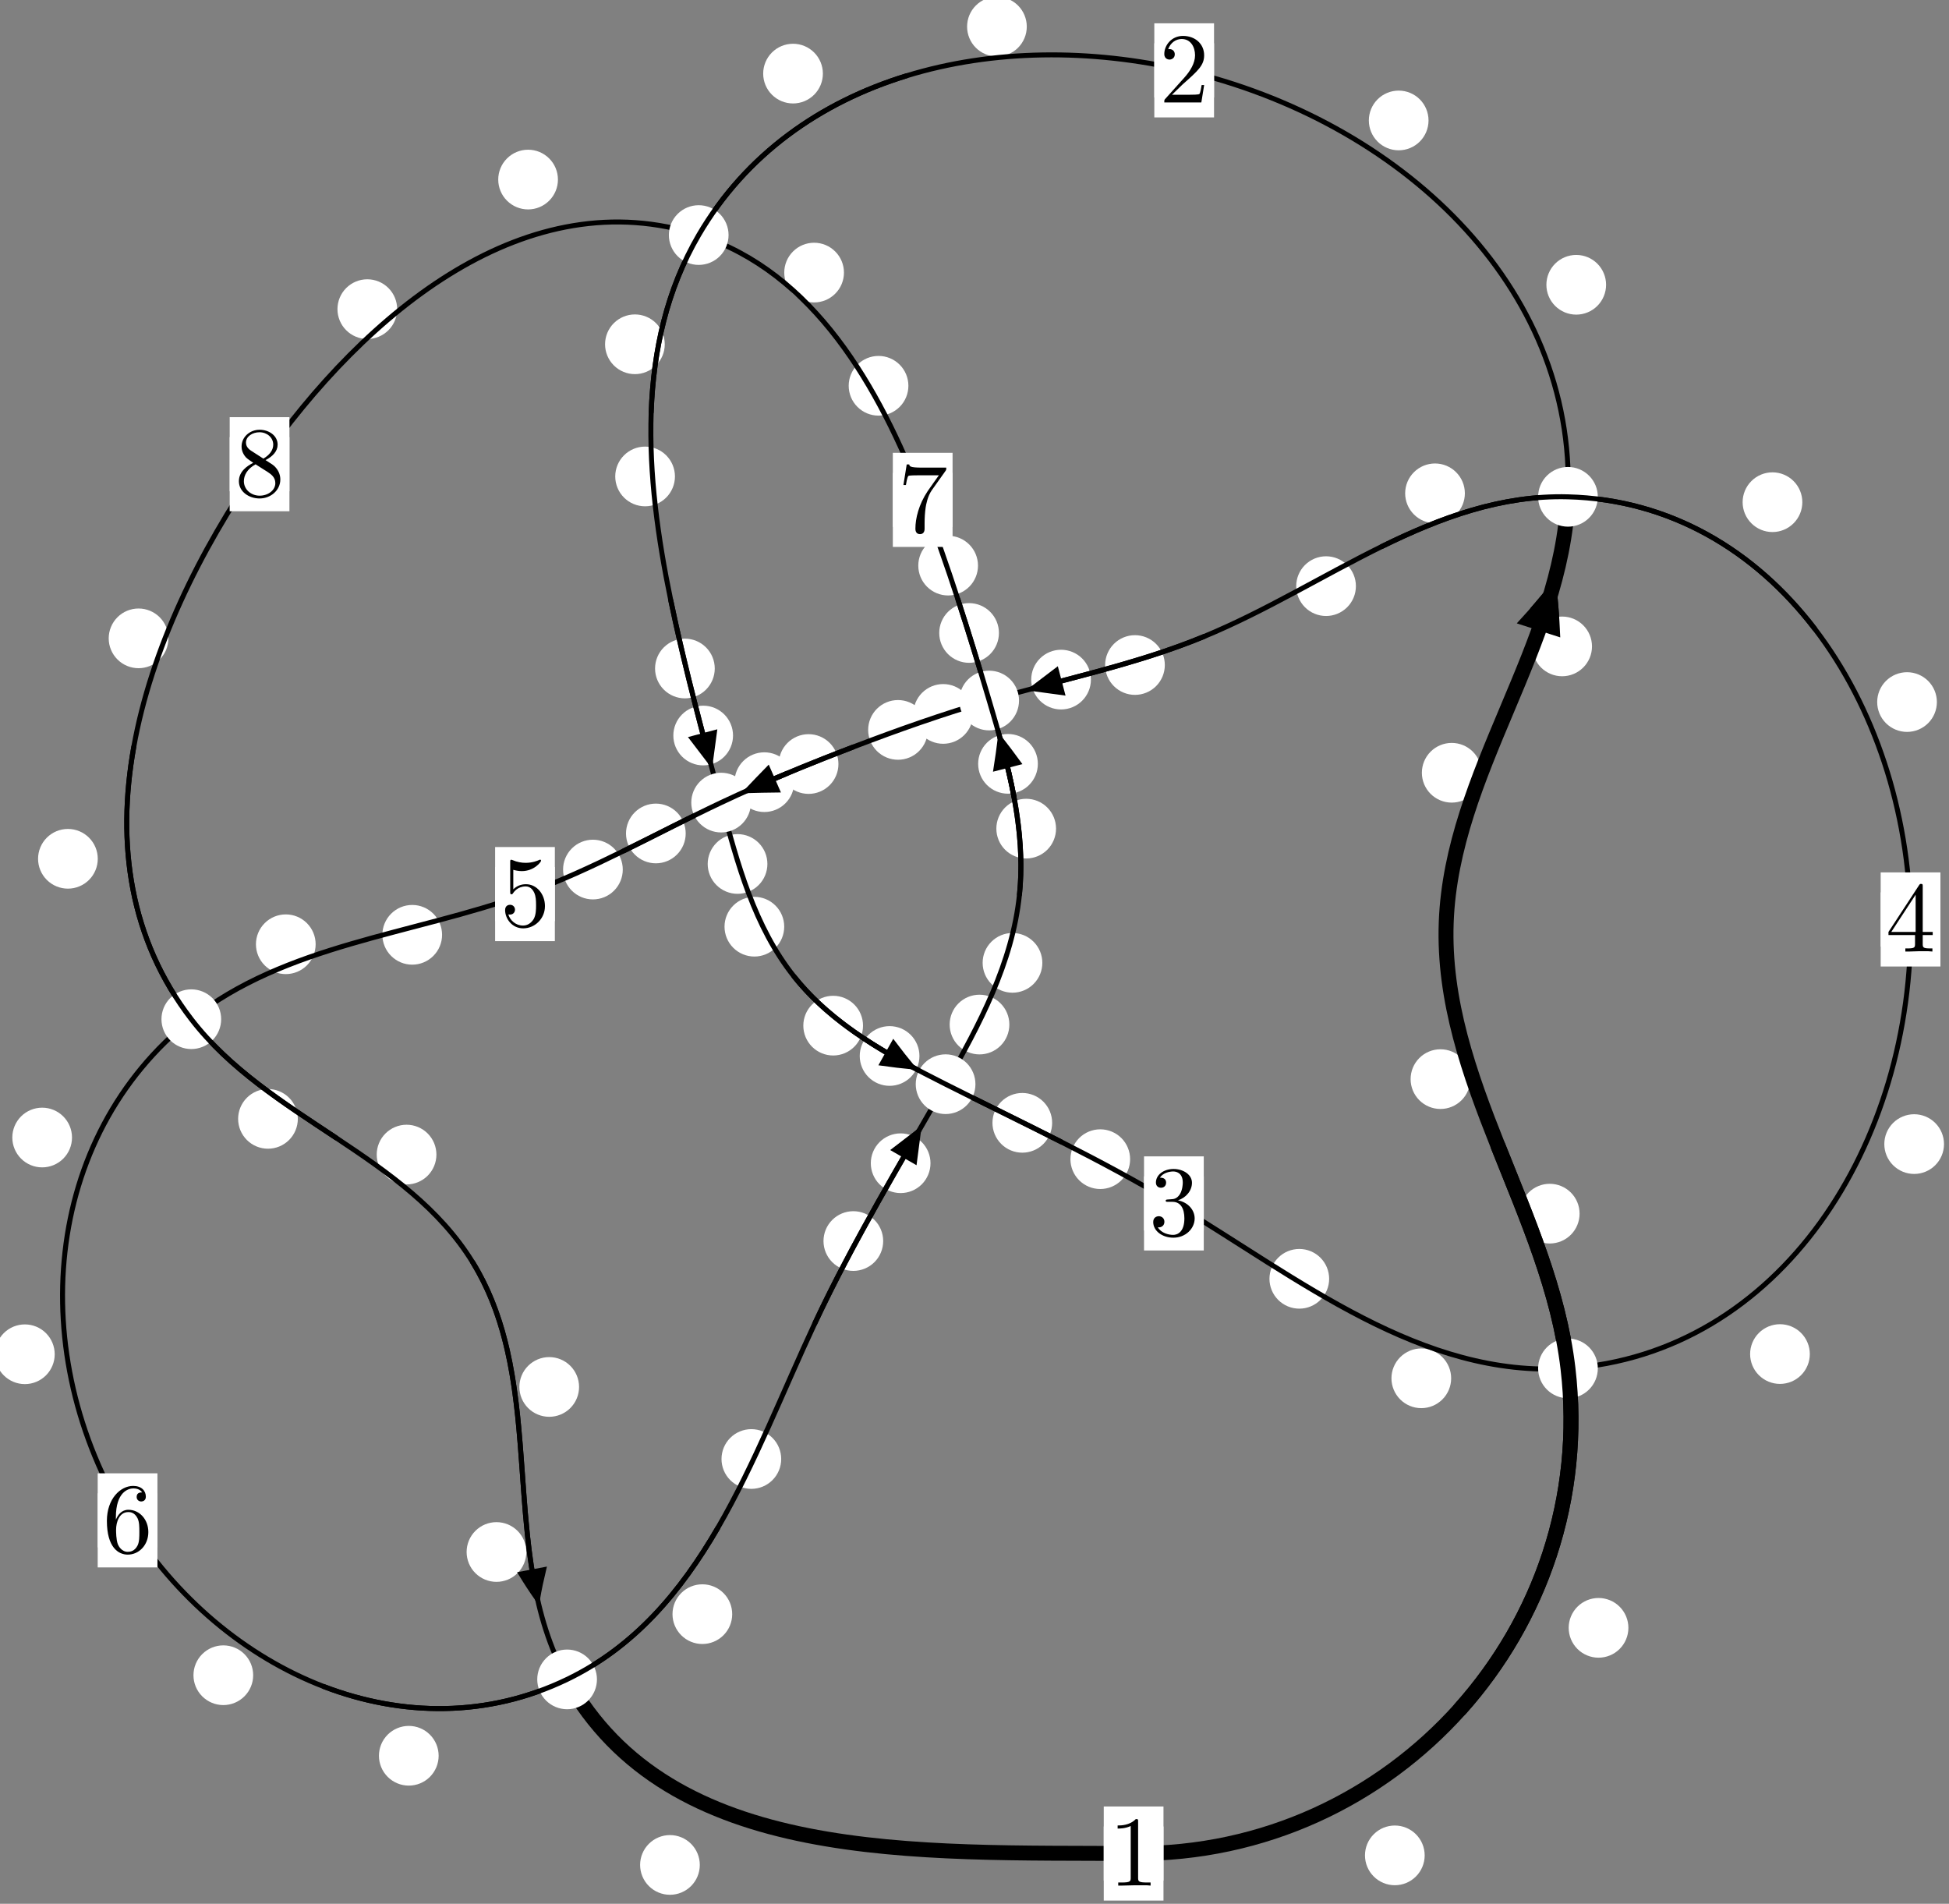 <?xml version="1.0"?>
<!-- Created by MetaPost 1.999 on 2021.07.06:0001 -->
<svg version="1.1" xmlns="http://www.w3.org/2000/svg" xmlns:xlink="http://www.w3.org/1999/xlink" width="195.152" height="190.604" viewBox="0 0 195.152 190.604">
<rect x="0" y="0" width="195.152" height="190.604" fill="#808080" stroke="none"/>
<!-- Original BoundingBox: -157.499496 -53.281998 37.652206 137.322128 -->
  <defs>
    <g transform="scale(0.01,0.01)" id="GLYPHcmr10_49">
      <path style="fill-rule: evenodd;" d="M294 -640C294 -664,294 -666,271 -666C209 -602,121 -602,89 -602L89 -571C109 -571,168 -571,220 -597L220 -79C220 -43,217 -31,127 -31L95 -31L95 -0L257 -0L130 -3L217 -3L257 -3L297 -3L384 -3L419 -0L419 -31L387 -31C297 -31,294 -42,294 -79"></path>
    </g>
    <g transform="scale(0.01,0.01)" id="GLYPHcmr10_50">
      <path style="fill-rule: evenodd;" d="M127 -77L233 -180C389 -318,449 -372,449 -472C449 -586,359 -666,237 -666C124 -666,50 -574,50 -485C50 -429,100 -429,103 -429C120 -429,155 -441,155 -482C155 -508,137 -534,102 -534C94 -534,92 -534,89 -533C112 -598,166 -635,224 -635C315 -635,358 -554,358 -472C358 -392,308 -313,253 -251L61 -37C50 -26,50 -24,50 -0L421 -0L449 -174L424 -174C419 -144,412 -100,402 -85C395 -77,329 -77,307 -77"></path>
    </g>
    <g transform="scale(0.01,0.01)" id="GLYPHcmr10_51">
      <path style="fill-rule: evenodd;" d="M290 -352C372 -379,430 -449,430 -528C430 -610,342 -666,246 -666C145 -666,69 -606,69 -530C69 -497,91 -478,120 -478C151 -478,171 -500,171 -529C171 -579,124 -579,109 -579C140 -628,206 -641,242 -641C283 -641,338 -619,338 -529C338 -517,336 -459,310 -415C280 -367,246 -364,221 -363C213 -362,189 -360,182 -360C174 -359,167 -358,167 -348C167 -337,174 -337,191 -337L235 -337C317 -337,354 -269,354 -171C354 -35,285 -6,241 -6C198 -6,123 -23,88 -82C123 -77,154 -99,154 -137C154 -173,127 -193,98 -193C74 -193,42 -179,42 -135C42 -44,135 22,244 22C366 22,457 -69,457 -171C457 -253,394 -331,290 -352"></path>
    </g>
    <g transform="scale(0.01,0.01)" id="GLYPHcmr10_52">
      <path style="fill-rule: evenodd;" d="M294 -165L294 -78C294 -42,292 -31,218 -31L197 -31L197 -0L332 -0L238 -3L290 -3L332 -3L374 -3L427 -3L468 -0L468 -31L447 -31C373 -31,371 -42,371 -78L371 -165L471 -165L471 -196L371 -196L371 -651C371 -671,371 -677,355 -677C346 -677,343 -677,335 -665L28 -196L28 -165M300 -196L56 -196L300 -569"></path>
    </g>
    <g transform="scale(0.01,0.01)" id="GLYPHcmr10_53">
      <path style="fill-rule: evenodd;" d="M449 -201C449 -320,367 -420,259 -420C211 -420,168 -404,132 -369L132 -564C152 -558,185 -551,217 -551C340 -551,410 -642,410 -655C410 -661,407 -666,400 -666C399 -666,397 -666,392 -663C372 -654,323 -634,256 -634C216 -634,170 -641,123 -662C115 -665,113 -665,111 -665C101 -665,101 -657,101 -641L101 -345C101 -327,101 -319,115 -319C122 -319,124 -322,128 -328C139 -344,176 -398,257 -398C309 -398,334 -352,342 -334C358 -297,360 -258,360 -208C360 -173,360 -113,336 -71C312 -32,275 -6,229 -6C156 -6,99 -59,82 -118C85 -117,88 -116,99 -116C132 -116,149 -141,149 -165C149 -189,132 -214,99 -214C85 -214,50 -207,50 -161C50 -75,119 22,231 22C347 22,449 -74,449 -201"></path>
    </g>
    <g transform="scale(0.01,0.01)" id="GLYPHcmr10_54">
      <path style="fill-rule: evenodd;" d="M132 -328L132 -352C132 -605,256 -641,307 -641C331 -641,373 -635,395 -601C380 -601,340 -601,340 -556C340 -525,364 -510,386 -510C402 -510,432 -519,432 -558C432 -618,388 -666,305 -666C177 -666,42 -537,42 -316C42 -49,158 22,251 22C362 22,457 -72,457 -204C457 -331,368 -427,257 -427C189 -427,152 -376,132 -328M251 -6C188 -6,158 -66,152 -81C134 -128,134 -208,134 -226C134 -304,166 -404,256 -404C272 -404,318 -404,349 -342C367 -305,367 -254,367 -205C367 -157,367 -107,350 -71C320 -11,274 -6,251 -6"></path>
    </g>
    <g transform="scale(0.01,0.01)" id="GLYPHcmr10_55">
      <path style="fill-rule: evenodd;" d="M476 -609C485 -621,485 -623,485 -644L242 -644C120 -644,118 -657,114 -676L89 -676L56 -470L81 -470C84 -486,93 -549,106 -561C113 -567,191 -567,204 -567L411 -567C400 -551,321 -442,299 -409C209 -274,176 -135,176 -33C176 -23,176 22,222 22C268 22,268 -23,268 -33L268 -84C268 -139,271 -194,279 -248C283 -271,297 -357,341 -419"></path>
    </g>
    <g transform="scale(0.01,0.01)" id="GLYPHcmr10_56">
      <path style="fill-rule: evenodd;" d="M163 -457C117 -487,113 -521,113 -538C113 -599,178 -641,249 -641C322 -641,386 -589,386 -517C386 -460,347 -412,287 -377M309 -362C381 -399,430 -451,430 -517C430 -609,341 -666,250 -666C150 -666,69 -592,69 -499C69 -481,71 -436,113 -389C124 -377,161 -352,186 -335C128 -306,42 -250,42 -151C42 -45,144 22,249 22C362 22,457 -61,457 -168C457 -204,446 -249,408 -291C389 -312,373 -322,309 -362M209 -320L332 -242C360 -223,407 -193,407 -132C407 -58,332 -6,250 -6C164 -6,92 -68,92 -151C92 -209,124 -273,209 -320"></path>
    </g>
  </defs>
  <path d="M142.652 185.756C142.652 184.963,142.337 184.203,141.776 183.643C141.216 183.082,140.456 182.767,139.663 182.767C138.87 182.767,138.11 183.082,137.55 183.643C136.989 184.203,136.674 184.963,136.674 185.756C136.674 186.549,136.989 187.309,137.55 187.869C138.11 188.43,138.87 188.745,139.663 188.745C140.456 188.745,141.216 188.43,141.776 187.869C142.337 187.309,142.652 186.549,142.652 185.756Z" style="fill: rgb(100%,100%,100%);stroke: none;"></path>
  <path d="M116.497 185.572C116.497 184.779,116.182 184.019,115.622 183.458C115.061 182.898,114.301 182.583,113.508 182.583C112.716 182.583,111.956 182.898,111.395 183.458C110.835 184.019,110.52 184.779,110.52 185.572C110.52 186.364,110.835 187.125,111.395 187.685C111.956 188.246,112.716 188.561,113.508 188.561C114.301 188.561,115.061 188.246,115.622 187.685C116.182 187.125,116.497 186.364,116.497 185.572Z" style="fill: rgb(100%,100%,100%);stroke: none;"></path>
  <path d="M158.163 121.508C158.163 120.715,157.848 119.955,157.288 119.395C156.727 118.834,155.967 118.519,155.174 118.519C154.382 118.519,153.622 118.834,153.061 119.395C152.501 119.955,152.186 120.715,152.186 121.508C152.186 122.301,152.501 123.061,153.061 123.621C153.622 124.182,154.382 124.497,155.174 124.497C155.967 124.497,156.727 124.182,157.288 123.621C157.848 123.061,158.163 122.301,158.163 121.508Z" style="fill: rgb(100%,100%,100%);stroke: none;"></path>
  <path d="M163.05 162.976C163.05 162.183,162.735 161.423,162.174 160.862C161.614 160.302,160.854 159.987,160.061 159.987C159.268 159.987,158.508 160.302,157.948 160.862C157.387 161.423,157.072 162.183,157.072 162.976C157.072 163.768,157.387 164.528,157.948 165.089C158.508 165.649,159.268 165.964,160.061 165.964C160.854 165.964,161.614 165.649,162.174 165.089C162.735 164.528,163.05 163.768,163.05 162.976Z" style="fill: rgb(100%,100%,100%);stroke: none;"></path>
  <path d="M148.348 77.368C148.348 76.575,148.033 75.815,147.473 75.254C146.912 74.694,146.152 74.379,145.36 74.379C144.567 74.379,143.807 74.694,143.246 75.254C142.686 75.815,142.371 76.575,142.371 77.368C142.371 78.16,142.686 78.921,143.246 79.481C143.807 80.041,144.567 80.356,145.36 80.356C146.152 80.356,146.912 80.041,147.473 79.481C148.033 78.921,148.348 78.16,148.348 77.368Z" style="fill: rgb(100%,100%,100%);stroke: none;"></path>
  <path d="M147.22 108.039C147.22 107.247,146.905 106.487,146.345 105.926C145.785 105.366,145.024 105.051,144.232 105.051C143.439 105.051,142.679 105.366,142.118 105.926C141.558 106.487,141.243 107.247,141.243 108.039C141.243 108.832,141.558 109.592,142.118 110.153C142.679 110.713,143.439 111.028,144.232 111.028C145.024 111.028,145.785 110.713,146.345 110.153C146.905 109.592,147.22 108.832,147.22 108.039Z" style="fill: rgb(100%,100%,100%);stroke: none;"></path>
  <path d="M160.816 28.511C160.816 27.719,160.501 26.959,159.941 26.398C159.38 25.838,158.62 25.523,157.828 25.523C157.035 25.523,156.275 25.838,155.714 26.398C155.154 26.959,154.839 27.719,154.839 28.511C154.839 29.304,155.154 30.064,155.714 30.625C156.275 31.185,157.035 31.5,157.828 31.5C158.62 31.5,159.38 31.185,159.941 30.625C160.501 30.064,160.816 29.304,160.816 28.511Z" style="fill: rgb(100%,100%,100%);stroke: none;"></path>
  <path d="M159.405 64.717C159.405 63.924,159.09 63.164,158.529 62.603C157.969 62.043,157.209 61.728,156.416 61.728C155.623 61.728,154.863 62.043,154.303 62.603C153.742 63.164,153.427 63.924,153.427 64.717C153.427 65.509,153.742 66.269,154.303 66.83C154.863 67.39,155.623 67.705,156.416 67.705C157.209 67.705,157.969 67.39,158.529 66.83C159.09 66.269,159.405 65.509,159.405 64.717Z" style="fill: rgb(100%,100%,100%);stroke: none;"></path>
  <path d="M102.811 2.667C102.811 1.874,102.496 1.114,101.936 0.553C101.375 -0.007,100.615 -0.322,99.822 -0.322C99.03 -0.322,98.269 -0.007,97.709 0.553C97.148 1.114,96.834 1.874,96.834 2.667C96.834 3.459,97.148 4.219,97.709 4.78C98.269 5.34,99.03 5.655,99.822 5.655C100.615 5.655,101.375 5.34,101.936 4.78C102.496 4.219,102.811 3.459,102.811 2.667Z" style="fill: rgb(100%,100%,100%);stroke: none;"></path>
  <path d="M143.038 12.06C143.038 11.267,142.723 10.507,142.163 9.946C141.602 9.386,140.842 9.071,140.049 9.071C139.257 9.071,138.496 9.386,137.936 9.946C137.376 10.507,137.061 11.267,137.061 12.06C137.061 12.852,137.376 13.613,137.936 14.173C138.496 14.734,139.257 15.048,140.049 15.048C140.842 15.048,141.602 14.734,142.163 14.173C142.723 13.613,143.038 12.852,143.038 12.06Z" style="fill: rgb(100%,100%,100%);stroke: none;"></path>
  <path d="M66.562 34.468C66.562 33.676,66.247 32.916,65.687 32.355C65.126 31.795,64.366 31.48,63.573 31.48C62.781 31.48,62.021 31.795,61.46 32.355C60.9 32.916,60.585 33.676,60.585 34.468C60.585 35.261,60.9 36.021,61.46 36.582C62.021 37.142,62.781 37.457,63.573 37.457C64.366 37.457,65.126 37.142,65.687 36.582C66.247 36.021,66.562 35.261,66.562 34.468Z" style="fill: rgb(100%,100%,100%);stroke: none;"></path>
  <path d="M82.395 7.37C82.395 6.577,82.08 5.817,81.52 5.256C80.959 4.696,80.199 4.381,79.406 4.381C78.614 4.381,77.853 4.696,77.293 5.256C76.732 5.817,76.418 6.577,76.418 7.37C76.418 8.162,76.732 8.923,77.293 9.483C77.853 10.043,78.614 10.358,79.406 10.358C80.199 10.358,80.959 10.043,81.52 9.483C82.08 8.923,82.395 8.162,82.395 7.37Z" style="fill: rgb(100%,100%,100%);stroke: none;"></path>
  <path d="M71.568 66.929C71.568 66.136,71.253 65.376,70.693 64.816C70.132 64.255,69.372 63.94,68.58 63.94C67.787 63.94,67.027 64.255,66.466 64.816C65.906 65.376,65.591 66.136,65.591 66.929C65.591 67.722,65.906 68.482,66.466 69.042C67.027 69.603,67.787 69.918,68.58 69.918C69.372 69.918,70.132 69.603,70.693 69.042C71.253 68.482,71.568 67.722,71.568 66.929Z" style="fill: rgb(100%,100%,100%);stroke: none;"></path>
  <path d="M67.582 47.701C67.582 46.909,67.267 46.148,66.706 45.588C66.146 45.027,65.386 44.713,64.593 44.713C63.8 44.713,63.04 45.027,62.48 45.588C61.919 46.148,61.604 46.909,61.604 47.701C61.604 48.494,61.919 49.254,62.48 49.815C63.04 50.375,63.8 50.69,64.593 50.69C65.386 50.69,66.146 50.375,66.706 49.815C67.267 49.254,67.582 48.494,67.582 47.701Z" style="fill: rgb(100%,100%,100%);stroke: none;"></path>
  <path d="M76.839 86.499C76.839 85.706,76.524 84.946,75.963 84.385C75.403 83.825,74.643 83.51,73.85 83.51C73.057 83.51,72.297 83.825,71.737 84.385C71.176 84.946,70.861 85.706,70.861 86.499C70.861 87.291,71.176 88.052,71.737 88.612C72.297 89.173,73.057 89.488,73.85 89.488C74.643 89.488,75.403 89.173,75.963 88.612C76.524 88.052,76.839 87.291,76.839 86.499Z" style="fill: rgb(100%,100%,100%);stroke: none;"></path>
  <path d="M73.398 73.639C73.398 72.846,73.083 72.086,72.523 71.526C71.962 70.965,71.202 70.65,70.409 70.65C69.617 70.65,68.857 70.965,68.296 71.526C67.736 72.086,67.421 72.846,67.421 73.639C67.421 74.432,67.736 75.192,68.296 75.752C68.857 76.313,69.617 76.628,70.409 76.628C71.202 76.628,71.962 76.313,72.523 75.752C73.083 75.192,73.398 74.432,73.398 73.639Z" style="fill: rgb(100%,100%,100%);stroke: none;"></path>
  <path d="M86.414 102.685C86.414 101.892,86.099 101.132,85.538 100.572C84.978 100.011,84.218 99.696,83.425 99.696C82.632 99.696,81.872 100.011,81.312 100.572C80.751 101.132,80.436 101.892,80.436 102.685C80.436 103.478,80.751 104.238,81.312 104.798C81.872 105.359,82.632 105.674,83.425 105.674C84.218 105.674,84.978 105.359,85.538 104.798C86.099 104.238,86.414 103.478,86.414 102.685Z" style="fill: rgb(100%,100%,100%);stroke: none;"></path>
  <path d="M78.523 92.778C78.523 91.985,78.209 91.225,77.648 90.665C77.088 90.104,76.327 89.789,75.535 89.789C74.742 89.789,73.982 90.104,73.421 90.665C72.861 91.225,72.546 91.985,72.546 92.778C72.546 93.571,72.861 94.331,73.421 94.891C73.982 95.452,74.742 95.767,75.535 95.767C76.327 95.767,77.088 95.452,77.648 94.891C78.209 94.331,78.523 93.571,78.523 92.778Z" style="fill: rgb(100%,100%,100%);stroke: none;"></path>
  <path d="M105.351 112.415C105.351 111.622,105.036 110.862,104.476 110.302C103.915 109.741,103.155 109.426,102.362 109.426C101.57 109.426,100.81 109.741,100.249 110.302C99.689 110.862,99.374 111.622,99.374 112.415C99.374 113.208,99.689 113.968,100.249 114.528C100.81 115.089,101.57 115.404,102.362 115.404C103.155 115.404,103.915 115.089,104.476 114.528C105.036 113.968,105.351 113.208,105.351 112.415Z" style="fill: rgb(100%,100%,100%);stroke: none;"></path>
  <path d="M92.063 105.723C92.063 104.93,91.748 104.17,91.187 103.609C90.627 103.049,89.867 102.734,89.074 102.734C88.281 102.734,87.521 103.049,86.961 103.609C86.4 104.17,86.085 104.93,86.085 105.723C86.085 106.515,86.4 107.276,86.961 107.836C87.521 108.397,88.281 108.711,89.074 108.711C89.867 108.711,90.627 108.397,91.187 107.836C91.748 107.276,92.063 106.515,92.063 105.723Z" style="fill: rgb(100%,100%,100%);stroke: none;"></path>
  <path d="M133.087 128.032C133.087 127.239,132.773 126.479,132.212 125.918C131.652 125.358,130.891 125.043,130.099 125.043C129.306 125.043,128.546 125.358,127.985 125.918C127.425 126.479,127.11 127.239,127.11 128.032C127.11 128.824,127.425 129.584,127.985 130.145C128.546 130.705,129.306 131.02,130.099 131.02C130.891 131.02,131.652 130.705,132.212 130.145C132.773 129.584,133.087 128.824,133.087 128.032Z" style="fill: rgb(100%,100%,100%);stroke: none;"></path>
  <path d="M113.158 116.054C113.158 115.261,112.843 114.501,112.283 113.94C111.722 113.38,110.962 113.065,110.169 113.065C109.377 113.065,108.617 113.38,108.056 113.94C107.496 114.501,107.181 115.261,107.181 116.054C107.181 116.846,107.496 117.606,108.056 118.167C108.617 118.727,109.377 119.042,110.169 119.042C110.962 119.042,111.722 118.727,112.283 118.167C112.843 117.606,113.158 116.846,113.158 116.054Z" style="fill: rgb(100%,100%,100%);stroke: none;"></path>
  <path d="M181.216 135.566C181.216 134.773,180.901 134.013,180.34 133.452C179.78 132.892,179.02 132.577,178.227 132.577C177.434 132.577,176.674 132.892,176.114 133.452C175.553 134.013,175.238 134.773,175.238 135.566C175.238 136.358,175.553 137.118,176.114 137.679C176.674 138.239,177.434 138.554,178.227 138.554C179.02 138.554,179.78 138.239,180.34 137.679C180.901 137.118,181.216 136.358,181.216 135.566Z" style="fill: rgb(100%,100%,100%);stroke: none;"></path>
  <path d="M145.303 137.992C145.303 137.2,144.988 136.44,144.427 135.879C143.867 135.319,143.107 135.004,142.314 135.004C141.521 135.004,140.761 135.319,140.201 135.879C139.64 136.44,139.325 137.2,139.325 137.992C139.325 138.785,139.64 139.545,140.201 140.106C140.761 140.666,141.521 140.981,142.314 140.981C143.107 140.981,143.867 140.666,144.427 140.106C144.988 139.545,145.303 138.785,145.303 137.992Z" style="fill: rgb(100%,100%,100%);stroke: none;"></path>
  <path d="M193.939 70.288C193.939 69.496,193.624 68.736,193.064 68.175C192.503 67.615,191.743 67.3,190.951 67.3C190.158 67.3,189.398 67.615,188.837 68.175C188.277 68.736,187.962 69.496,187.962 70.288C187.962 71.081,188.277 71.841,188.837 72.402C189.398 72.962,190.158 73.277,190.951 73.277C191.743 73.277,192.503 72.962,193.064 72.402C193.624 71.841,193.939 71.081,193.939 70.288Z" style="fill: rgb(100%,100%,100%);stroke: none;"></path>
  <path d="M194.652 114.544C194.652 113.751,194.337 112.991,193.777 112.431C193.216 111.87,192.456 111.555,191.663 111.555C190.871 111.555,190.111 111.87,189.55 112.431C188.99 112.991,188.675 113.751,188.675 114.544C188.675 115.337,188.99 116.097,189.55 116.657C190.111 117.218,190.871 117.533,191.663 117.533C192.456 117.533,193.216 117.218,193.777 116.657C194.337 116.097,194.652 115.337,194.652 114.544Z" style="fill: rgb(100%,100%,100%);stroke: none;"></path>
  <path d="M146.676 49.391C146.676 48.598,146.361 47.838,145.8 47.278C145.24 46.717,144.48 46.402,143.687 46.402C142.894 46.402,142.134 46.717,141.574 47.278C141.013 47.838,140.698 48.598,140.698 49.391C140.698 50.184,141.013 50.944,141.574 51.504C142.134 52.065,142.894 52.38,143.687 52.38C144.48 52.38,145.24 52.065,145.8 51.504C146.361 50.944,146.676 50.184,146.676 49.391Z" style="fill: rgb(100%,100%,100%);stroke: none;"></path>
  <path d="M180.466 50.278C180.466 49.485,180.151 48.725,179.59 48.165C179.03 47.604,178.27 47.289,177.477 47.289C176.684 47.289,175.924 47.604,175.364 48.165C174.803 48.725,174.488 49.485,174.488 50.278C174.488 51.071,174.803 51.831,175.364 52.391C175.924 52.952,176.684 53.267,177.477 53.267C178.27 53.267,179.03 52.952,179.59 52.391C180.151 51.831,180.466 51.071,180.466 50.278Z" style="fill: rgb(100%,100%,100%);stroke: none;"></path>
  <path d="M116.633 66.581C116.633 65.788,116.318 65.028,115.758 64.468C115.197 63.907,114.437 63.592,113.645 63.592C112.852 63.592,112.092 63.907,111.531 64.468C110.971 65.028,110.656 65.788,110.656 66.581C110.656 67.374,110.971 68.134,111.531 68.694C112.092 69.255,112.852 69.57,113.645 69.57C114.437 69.57,115.197 69.255,115.758 68.694C116.318 68.134,116.633 67.374,116.633 66.581Z" style="fill: rgb(100%,100%,100%);stroke: none;"></path>
  <path d="M135.766 58.683C135.766 57.89,135.451 57.13,134.891 56.57C134.33 56.009,133.57 55.694,132.777 55.694C131.985 55.694,131.225 56.009,130.664 56.57C130.104 57.13,129.789 57.89,129.789 58.683C129.789 59.476,130.104 60.236,130.664 60.796C131.225 61.357,131.985 61.672,132.777 61.672C133.57 61.672,134.33 61.357,134.891 60.796C135.451 60.236,135.766 59.476,135.766 58.683Z" style="fill: rgb(100%,100%,100%);stroke: none;"></path>
  <path d="M97.429 71.476C97.429 70.683,97.114 69.923,96.554 69.362C95.993 68.802,95.233 68.487,94.44 68.487C93.648 68.487,92.887 68.802,92.327 69.362C91.766 69.923,91.451 70.683,91.451 71.476C91.451 72.268,91.766 73.029,92.327 73.589C92.887 74.15,93.648 74.465,94.44 74.465C95.233 74.465,95.993 74.15,96.554 73.589C97.114 73.029,97.429 72.268,97.429 71.476Z" style="fill: rgb(100%,100%,100%);stroke: none;"></path>
  <path d="M109.233 68.041C109.233 67.248,108.918 66.488,108.357 65.927C107.797 65.367,107.037 65.052,106.244 65.052C105.451 65.052,104.691 65.367,104.131 65.927C103.57 66.488,103.255 67.248,103.255 68.041C103.255 68.833,103.57 69.594,104.131 70.154C104.691 70.715,105.451 71.029,106.244 71.029C107.037 71.029,107.797 70.715,108.357 70.154C108.918 69.594,109.233 68.833,109.233 68.041Z" style="fill: rgb(100%,100%,100%);stroke: none;"></path>
  <path d="M83.952 76.493C83.952 75.7,83.638 74.94,83.077 74.38C82.517 73.819,81.756 73.504,80.964 73.504C80.171 73.504,79.411 73.819,78.85 74.38C78.29 74.94,77.975 75.7,77.975 76.493C77.975 77.286,78.29 78.046,78.85 78.606C79.411 79.167,80.171 79.482,80.964 79.482C81.756 79.482,82.517 79.167,83.077 78.606C83.638 78.046,83.952 77.286,83.952 76.493Z" style="fill: rgb(100%,100%,100%);stroke: none;"></path>
  <path d="M92.905 73.077C92.905 72.284,92.59 71.524,92.03 70.963C91.469 70.403,90.709 70.088,89.916 70.088C89.124 70.088,88.364 70.403,87.803 70.963C87.243 71.524,86.928 72.284,86.928 73.077C86.928 73.869,87.243 74.63,87.803 75.19C88.364 75.751,89.124 76.065,89.916 76.065C90.709 76.065,91.469 75.751,92.03 75.19C92.59 74.63,92.905 73.869,92.905 73.077Z" style="fill: rgb(100%,100%,100%);stroke: none;"></path>
  <path d="M68.659 83.444C68.659 82.651,68.344 81.891,67.784 81.331C67.223 80.77,66.463 80.455,65.67 80.455C64.878 80.455,64.118 80.77,63.557 81.331C62.997 81.891,62.682 82.651,62.682 83.444C62.682 84.237,62.997 84.997,63.557 85.557C64.118 86.118,64.878 86.433,65.67 86.433C66.463 86.433,67.223 86.118,67.784 85.557C68.344 84.997,68.659 84.237,68.659 83.444Z" style="fill: rgb(100%,100%,100%);stroke: none;"></path>
  <path d="M79.522 78.309C79.522 77.516,79.207 76.756,78.646 76.195C78.086 75.635,77.326 75.32,76.533 75.32C75.74 75.32,74.98 75.635,74.42 76.195C73.859 76.756,73.544 77.516,73.544 78.309C73.544 79.101,73.859 79.862,74.42 80.422C74.98 80.983,75.74 81.297,76.533 81.297C77.326 81.297,78.086 80.983,78.646 80.422C79.207 79.862,79.522 79.101,79.522 78.309Z" style="fill: rgb(100%,100%,100%);stroke: none;"></path>
  <path d="M44.265 93.591C44.265 92.798,43.95 92.038,43.389 91.478C42.829 90.917,42.069 90.602,41.276 90.602C40.483 90.602,39.723 90.917,39.163 91.478C38.602 92.038,38.287 92.798,38.287 93.591C38.287 94.384,38.602 95.144,39.163 95.704C39.723 96.265,40.483 96.58,41.276 96.58C42.069 96.58,42.829 96.265,43.389 95.704C43.95 95.144,44.265 94.384,44.265 93.591Z" style="fill: rgb(100%,100%,100%);stroke: none;"></path>
  <path d="M62.358 87.058C62.358 86.265,62.043 85.505,61.483 84.945C60.922 84.384,60.162 84.069,59.369 84.069C58.577 84.069,57.816 84.384,57.256 84.945C56.695 85.505,56.38 86.265,56.38 87.058C56.38 87.851,56.695 88.611,57.256 89.171C57.816 89.732,58.577 90.047,59.369 90.047C60.162 90.047,60.922 89.732,61.483 89.171C62.043 88.611,62.358 87.851,62.358 87.058Z" style="fill: rgb(100%,100%,100%);stroke: none;"></path>
  <path d="M7.21 113.886C7.21 113.094,6.895 112.334,6.335 111.773C5.774 111.213,5.014 110.898,4.222 110.898C3.429 110.898,2.669 111.213,2.108 111.773C1.548 112.334,1.233 113.094,1.233 113.886C1.233 114.679,1.548 115.439,2.108 116C2.669 116.56,3.429 116.875,4.222 116.875C5.014 116.875,5.774 116.56,6.335 116C6.895 115.439,7.21 114.679,7.21 113.886Z" style="fill: rgb(100%,100%,100%);stroke: none;"></path>
  <path d="M31.605 94.536C31.605 93.744,31.29 92.983,30.729 92.423C30.169 91.862,29.409 91.548,28.616 91.548C27.823 91.548,27.063 91.862,26.503 92.423C25.942 92.983,25.627 93.744,25.627 94.536C25.627 95.329,25.942 96.089,26.503 96.65C27.063 97.21,27.823 97.525,28.616 97.525C29.409 97.525,30.169 97.21,30.729 96.65C31.29 96.089,31.605 95.329,31.605 94.536Z" style="fill: rgb(100%,100%,100%);stroke: none;"></path>
  <path d="M25.35 167.72C25.35 166.927,25.035 166.167,24.474 165.607C23.914 165.046,23.154 164.731,22.361 164.731C21.568 164.731,20.808 165.046,20.248 165.607C19.687 166.167,19.372 166.927,19.372 167.72C19.372 168.513,19.687 169.273,20.248 169.833C20.808 170.394,21.568 170.709,22.361 170.709C23.154 170.709,23.914 170.394,24.474 169.833C25.035 169.273,25.35 168.513,25.35 167.72Z" style="fill: rgb(100%,100%,100%);stroke: none;"></path>
  <path d="M5.478 135.585C5.478 134.793,5.163 134.033,4.603 133.472C4.042 132.912,3.282 132.597,2.489 132.597C1.697 132.597,0.936 132.912,0.376 133.472C-0.185 134.033,-0.499 134.793,-0.499 135.585C-0.499 136.378,-0.185 137.138,0.376 137.699C0.936 138.259,1.697 138.574,2.489 138.574C3.282 138.574,4.042 138.259,4.603 137.699C5.163 137.138,5.478 136.378,5.478 135.585Z" style="fill: rgb(100%,100%,100%);stroke: none;"></path>
  <path d="M73.315 161.605C73.315 160.813,73 160.052,72.439 159.492C71.879 158.931,71.119 158.617,70.326 158.617C69.533 158.617,68.773 158.931,68.213 159.492C67.652 160.052,67.337 160.813,67.337 161.605C67.337 162.398,67.652 163.158,68.213 163.719C68.773 164.279,69.533 164.594,70.326 164.594C71.119 164.594,71.879 164.279,72.439 163.719C73 163.158,73.315 162.398,73.315 161.605Z" style="fill: rgb(100%,100%,100%);stroke: none;"></path>
  <path d="M43.921 175.783C43.921 174.99,43.606 174.23,43.046 173.669C42.485 173.109,41.725 172.794,40.932 172.794C40.14 172.794,39.379 173.109,38.819 173.669C38.258 174.23,37.943 174.99,37.943 175.783C37.943 176.575,38.258 177.336,38.819 177.896C39.379 178.457,40.14 178.771,40.932 178.771C41.725 178.771,42.485 178.457,43.046 177.896C43.606 177.336,43.921 176.575,43.921 175.783Z" style="fill: rgb(100%,100%,100%);stroke: none;"></path>
  <path d="M88.433 124.251C88.433 123.458,88.118 122.698,87.558 122.137C86.997 121.577,86.237 121.262,85.444 121.262C84.652 121.262,83.892 121.577,83.331 122.137C82.771 122.698,82.456 123.458,82.456 124.251C82.456 125.043,82.771 125.804,83.331 126.364C83.892 126.924,84.652 127.239,85.444 127.239C86.237 127.239,86.997 126.924,87.558 126.364C88.118 125.804,88.433 125.043,88.433 124.251Z" style="fill: rgb(100%,100%,100%);stroke: none;"></path>
  <path d="M78.221 146.072C78.221 145.279,77.907 144.519,77.346 143.959C76.786 143.398,76.025 143.083,75.233 143.083C74.44 143.083,73.68 143.398,73.119 143.959C72.559 144.519,72.244 145.279,72.244 146.072C72.244 146.865,72.559 147.625,73.119 148.185C73.68 148.746,74.44 149.061,75.233 149.061C76.025 149.061,76.786 148.746,77.346 148.185C77.907 147.625,78.221 146.865,78.221 146.072Z" style="fill: rgb(100%,100%,100%);stroke: none;"></path>
  <path d="M101.066 102.576C101.066 101.783,100.751 101.023,100.191 100.463C99.63 99.902,98.87 99.587,98.077 99.587C97.285 99.587,96.524 99.902,95.964 100.463C95.403 101.023,95.089 101.783,95.089 102.576C95.089 103.369,95.403 104.129,95.964 104.689C96.524 105.25,97.285 105.565,98.077 105.565C98.87 105.565,99.63 105.25,100.191 104.689C100.751 104.129,101.066 103.369,101.066 102.576Z" style="fill: rgb(100%,100%,100%);stroke: none;"></path>
  <path d="M93.17 116.459C93.17 115.667,92.855 114.907,92.295 114.346C91.734 113.786,90.974 113.471,90.181 113.471C89.389 113.471,88.629 113.786,88.068 114.346C87.508 114.907,87.193 115.667,87.193 116.459C87.193 117.252,87.508 118.012,88.068 118.573C88.629 119.133,89.389 119.448,90.181 119.448C90.974 119.448,91.734 119.133,92.295 118.573C92.855 118.012,93.17 117.252,93.17 116.459Z" style="fill: rgb(100%,100%,100%);stroke: none;"></path>
  <path d="M105.741 82.96C105.741 82.168,105.426 81.408,104.866 80.847C104.305 80.287,103.545 79.972,102.752 79.972C101.96 79.972,101.199 80.287,100.639 80.847C100.078 81.408,99.764 82.168,99.764 82.96C99.764 83.753,100.078 84.513,100.639 85.074C101.199 85.634,101.96 85.949,102.752 85.949C103.545 85.949,104.305 85.634,104.866 85.074C105.426 84.513,105.741 83.753,105.741 82.96Z" style="fill: rgb(100%,100%,100%);stroke: none;"></path>
  <path d="M104.369 96.398C104.369 95.605,104.054 94.845,103.493 94.285C102.933 93.724,102.173 93.409,101.38 93.409C100.587 93.409,99.827 93.724,99.267 94.285C98.706 94.845,98.391 95.605,98.391 96.398C98.391 97.191,98.706 97.951,99.267 98.511C99.827 99.072,100.587 99.387,101.38 99.387C102.173 99.387,102.933 99.072,103.493 98.511C104.054 97.951,104.369 97.191,104.369 96.398Z" style="fill: rgb(100%,100%,100%);stroke: none;"></path>
  <path d="M100.023 63.371C100.023 62.579,99.708 61.818,99.147 61.258C98.587 60.698,97.827 60.383,97.034 60.383C96.241 60.383,95.481 60.698,94.921 61.258C94.36 61.818,94.045 62.579,94.045 63.371C94.045 64.164,94.36 64.924,94.921 65.485C95.481 66.045,96.241 66.36,97.034 66.36C97.827 66.36,98.587 66.045,99.147 65.485C99.708 64.924,100.023 64.164,100.023 63.371Z" style="fill: rgb(100%,100%,100%);stroke: none;"></path>
  <path d="M103.92 76.475C103.92 75.682,103.605 74.922,103.044 74.361C102.484 73.801,101.724 73.486,100.931 73.486C100.138 73.486,99.378 73.801,98.818 74.361C98.257 74.922,97.942 75.682,97.942 76.475C97.942 77.267,98.257 78.028,98.818 78.588C99.378 79.149,100.138 79.463,100.931 79.463C101.724 79.463,102.484 79.149,103.044 78.588C103.605 78.028,103.92 77.267,103.92 76.475Z" style="fill: rgb(100%,100%,100%);stroke: none;"></path>
  <path d="M90.957 38.624C90.957 37.831,90.642 37.071,90.081 36.51C89.521 35.95,88.761 35.635,87.968 35.635C87.175 35.635,86.415 35.95,85.855 36.51C85.294 37.071,84.979 37.831,84.979 38.624C84.979 39.416,85.294 40.176,85.855 40.737C86.415 41.297,87.175 41.612,87.968 41.612C88.761 41.612,89.521 41.297,90.081 40.737C90.642 40.176,90.957 39.416,90.957 38.624Z" style="fill: rgb(100%,100%,100%);stroke: none;"></path>
  <path d="M97.926 56.628C97.926 55.836,97.611 55.075,97.05 54.515C96.49 53.954,95.73 53.64,94.937 53.64C94.144 53.64,93.384 53.954,92.824 54.515C92.263 55.075,91.948 55.836,91.948 56.628C91.948 57.421,92.263 58.181,92.824 58.742C93.384 59.302,94.144 59.617,94.937 59.617C95.73 59.617,96.49 59.302,97.05 58.742C97.611 58.181,97.926 57.421,97.926 56.628Z" style="fill: rgb(100%,100%,100%);stroke: none;"></path>
  <path d="M55.866 17.978C55.866 17.185,55.551 16.425,54.99 15.865C54.43 15.304,53.67 14.989,52.877 14.989C52.084 14.989,51.324 15.304,50.764 15.865C50.203 16.425,49.888 17.185,49.888 17.978C49.888 18.771,50.203 19.531,50.764 20.091C51.324 20.652,52.084 20.967,52.877 20.967C53.67 20.967,54.43 20.652,54.99 20.091C55.551 19.531,55.866 18.771,55.866 17.978Z" style="fill: rgb(100%,100%,100%);stroke: none;"></path>
  <path d="M84.505 27.291C84.505 26.498,84.19 25.738,83.629 25.178C83.069 24.617,82.309 24.302,81.516 24.302C80.723 24.302,79.963 24.617,79.403 25.178C78.842 25.738,78.527 26.498,78.527 27.291C78.527 28.084,78.842 28.844,79.403 29.404C79.963 29.965,80.723 30.28,81.516 30.28C82.309 30.28,83.069 29.965,83.629 29.404C84.19 28.844,84.505 28.084,84.505 27.291Z" style="fill: rgb(100%,100%,100%);stroke: none;"></path>
  <path d="M16.863 63.911C16.863 63.118,16.548 62.358,15.987 61.797C15.427 61.237,14.667 60.922,13.874 60.922C13.081 60.922,12.321 61.237,11.761 61.797C11.2 62.358,10.885 63.118,10.885 63.911C10.885 64.703,11.2 65.463,11.761 66.024C12.321 66.584,13.081 66.899,13.874 66.899C14.667 66.899,15.427 66.584,15.987 66.024C16.548 65.463,16.863 64.703,16.863 63.911Z" style="fill: rgb(100%,100%,100%);stroke: none;"></path>
  <path d="M39.768 30.95C39.768 30.158,39.453 29.397,38.892 28.837C38.332 28.277,37.572 27.962,36.779 27.962C35.986 27.962,35.226 28.277,34.665 28.837C34.105 29.397,33.79 30.158,33.79 30.95C33.79 31.743,34.105 32.503,34.665 33.064C35.226 33.624,35.986 33.939,36.779 33.939C37.572 33.939,38.332 33.624,38.892 33.064C39.453 32.503,39.768 31.743,39.768 30.95Z" style="fill: rgb(100%,100%,100%);stroke: none;"></path>
  <path d="M29.821 112.019C29.821 111.226,29.506 110.466,28.945 109.905C28.385 109.345,27.625 109.03,26.832 109.03C26.039 109.03,25.279 109.345,24.719 109.905C24.158 110.466,23.843 111.226,23.843 112.019C23.843 112.811,24.158 113.571,24.719 114.132C25.279 114.692,26.039 115.007,26.832 115.007C27.625 115.007,28.385 114.692,28.945 114.132C29.506 113.571,29.821 112.811,29.821 112.019Z" style="fill: rgb(100%,100%,100%);stroke: none;"></path>
  <path d="M9.79 85.981C9.79 85.188,9.475 84.428,8.914 83.867C8.354 83.307,7.594 82.992,6.801 82.992C6.008 82.992,5.248 83.307,4.688 83.867C4.127 84.428,3.812 85.188,3.812 85.981C3.812 86.773,4.127 87.533,4.688 88.094C5.248 88.654,6.008 88.969,6.801 88.969C7.594 88.969,8.354 88.654,8.914 88.094C9.475 87.533,9.79 86.773,9.79 85.981Z" style="fill: rgb(100%,100%,100%);stroke: none;"></path>
  <path d="M57.982 138.858C57.982 138.066,57.667 137.305,57.107 136.745C56.546 136.184,55.786 135.869,54.993 135.869C54.201 135.869,53.44 136.184,52.88 136.745C52.319 137.305,52.005 138.066,52.005 138.858C52.005 139.651,52.319 140.411,52.88 140.972C53.44 141.532,54.201 141.847,54.993 141.847C55.786 141.847,56.546 141.532,57.107 140.972C57.667 140.411,57.982 139.651,57.982 138.858Z" style="fill: rgb(100%,100%,100%);stroke: none;"></path>
  <path d="M43.698 115.595C43.698 114.803,43.383 114.042,42.823 113.482C42.262 112.921,41.502 112.606,40.709 112.606C39.917 112.606,39.157 112.921,38.596 113.482C38.036 114.042,37.721 114.803,37.721 115.595C37.721 116.388,38.036 117.148,38.596 117.709C39.157 118.269,39.917 118.584,40.709 118.584C41.502 118.584,42.262 118.269,42.823 117.709C43.383 117.148,43.698 116.388,43.698 115.595Z" style="fill: rgb(100%,100%,100%);stroke: none;"></path>
  <path d="M70.071 186.713C70.071 185.921,69.757 185.16,69.196 184.6C68.636 184.039,67.875 183.724,67.083 183.724C66.29 183.724,65.53 184.039,64.969 184.6C64.409 185.16,64.094 185.921,64.094 186.713C64.094 187.506,64.409 188.266,64.969 188.827C65.53 189.387,66.29 189.702,67.083 189.702C67.875 189.702,68.636 189.387,69.196 188.827C69.757 188.266,70.071 187.506,70.071 186.713Z" style="fill: rgb(100%,100%,100%);stroke: none;"></path>
  <path d="M52.7 155.383C52.7 154.59,52.385 153.83,51.824 153.269C51.264 152.709,50.504 152.394,49.711 152.394C48.918 152.394,48.158 152.709,47.598 153.269C47.037 153.83,46.722 154.59,46.722 155.383C46.722 156.175,47.037 156.936,47.598 157.496C48.158 158.057,48.918 158.372,49.711 158.372C50.504 158.372,51.264 158.057,51.824 157.496C52.385 156.936,52.7 156.175,52.7 155.383Z" style="fill: rgb(100%,100%,100%);stroke: none;"></path>
  <path d="M113.508 185.572C139.663 185.756,160.061 162.976,157 137C155.174 121.508,144.232 108.039,144.809 92.347C145.36 77.368,156.416 64.717,157 49.741C157.828 28.511,140.049 12.06,118.571 7.044C99.822 2.667,79.406 7.37,69.962 23.534C63.573 34.468,64.593 47.701,67.168 60.122C68.58 66.929,70.409 73.639,72.206 80.354C73.85 86.499,75.535 92.778,79.506 97.764C83.425 102.685,89.074 105.723,94.682 108.547C102.362 112.415,110.169 116.054,117.542 120.485C130.099 128.032,142.314 137.992,157 137C178.227 135.566,191.663 114.544,191.301 92.055C190.951 70.288,177.477 50.278,157 49.741C143.687 49.391,132.777 58.683,120.579 63.719C113.645 66.581,106.244 68.041,99.046 70.136C94.44 71.476,89.916 73.077,85.435 74.787C80.964 76.493,76.533 78.309,72.206 80.354C65.67 83.444,59.369 87.058,52.566 89.514C41.276 93.591,28.616 94.536,19.156 102.04C4.222 113.886,2.489 135.585,12.774 152.216C22.361 167.72,40.932 175.783,56.783 168.137C70.326 161.605,75.233 146.072,81.585 132.497C85.444 124.251,90.181 116.459,94.682 108.547C98.077 102.576,101.38 96.398,102.079 89.552C102.752 82.96,100.931 76.475,99.046 70.136C97.034 63.371,94.937 56.628,92.389 50.046C87.968 38.624,81.516 27.291,69.962 23.534C52.877 17.978,36.779 30.95,25.989 46.476C13.874 63.911,6.801 85.981,19.156 102.04C26.832 112.019,40.709 115.595,47.335 126.386C54.993 138.858,49.711 155.383,56.783 168.137C67.083 186.713,91.735 185.418,113.508 185.572" style="stroke:rgb(0%,0%,0%); stroke-width: 0.498;stroke-linecap: round;stroke-linejoin: round;stroke-miterlimit: 10;fill: none;"></path>
  <path d="M113.508 185.572C139.663 185.756,160.061 162.976,157 137C155.174 121.508,144.232 108.039,144.809 92.347C145.36 77.368,156.416 64.717,157 49.741" style="stroke:rgb(0%,0%,0%); stroke-width: 1.494;stroke-linecap: round;stroke-linejoin: round;stroke-miterlimit: 10;fill: none;"></path>
  <path d="M56.783 168.137C67.083 186.713,91.735 185.418,113.508 185.572" style="stroke:rgb(0%,0%,0%); stroke-width: 1.494;stroke-linecap: round;stroke-linejoin: round;stroke-miterlimit: 10;fill: none;"></path>
  <path d="M159.989 137C159.989 136.207,159.674 135.447,159.113 134.887C158.553 134.326,157.793 134.011,157 134.011C156.207 134.011,155.447 134.326,154.887 134.887C154.326 135.447,154.011 136.207,154.011 137C154.011 137.793,154.326 138.553,154.887 139.113C155.447 139.674,156.207 139.989,157 139.989C157.793 139.989,158.553 139.674,159.113 139.113C159.674 138.553,159.989 137.793,159.989 137Z" style="fill: rgb(100%,100%,100%);stroke: none;"></path>
  <path d="M146.21 171.096C154.196 162.177,158.53 149.988,157 137C156.087 129.254,152.895 122.014,150.003 114.749" style="stroke:rgb(0%,0%,0%); stroke-width: 1.494;stroke-linecap: round;stroke-linejoin: round;stroke-miterlimit: 10;fill: none;"></path>
  <path d="M72.951 23.534C72.951 22.741,72.636 21.981,72.075 21.42C71.515 20.86,70.755 20.545,69.962 20.545C69.169 20.545,68.409 20.86,67.849 21.42C67.288 21.981,66.973 22.741,66.973 23.534C66.973 24.326,67.288 25.087,67.849 25.647C68.409 26.208,69.169 26.522,69.962 26.522C70.755 26.522,71.515 26.208,72.075 25.647C72.636 25.087,72.951 24.326,72.951 23.534Z" style="fill: rgb(100%,100%,100%);stroke: none;"></path>
  <path d="M90.777 7.586C82.149 10.235,74.684 15.452,69.962 23.534C66.768 29.001,65.425 35.043,65.204 41.271" style="stroke:rgb(0%,0%,0%); stroke-width: 0.498;stroke-linecap: round;stroke-linejoin: round;stroke-miterlimit: 10;fill: none;"></path>
  <path d="M97.67 108.547C97.67 107.754,97.355 106.994,96.795 106.433C96.234 105.873,95.474 105.558,94.682 105.558C93.889 105.558,93.129 105.873,92.568 106.433C92.008 106.994,91.693 107.754,91.693 108.547C91.693 109.339,92.008 110.1,92.568 110.66C93.129 111.221,93.889 111.536,94.682 111.536C95.474 111.536,96.234 111.221,96.795 110.66C97.355 110.1,97.67 109.339,97.67 108.547Z" style="fill: rgb(100%,100%,100%);stroke: none;"></path>
  <path d="M86.461 103.942C89.064 105.669,91.878 107.135,94.682 108.547C98.522 110.481,102.394 112.358,106.227 114.305" style="stroke:rgb(0%,0%,0%); stroke-width: 0.498;stroke-linecap: round;stroke-linejoin: round;stroke-miterlimit: 10;fill: none;"></path>
  <path d="M159.989 49.741C159.989 48.948,159.674 48.188,159.113 47.627C158.553 47.067,157.793 46.752,157 46.752C156.207 46.752,155.447 47.067,154.887 47.627C154.326 48.188,154.011 48.948,154.011 49.741C154.011 50.533,154.326 51.293,154.887 51.854C155.447 52.414,156.207 52.729,157 52.729C157.793 52.729,158.553 52.414,159.113 51.854C159.674 51.293,159.989 50.533,159.989 49.741Z" style="fill: rgb(100%,100%,100%);stroke: none;"></path>
  <path d="M181.698 62.937C175.726 55.146,167.239 50.009,157 49.741C150.343 49.566,144.288 51.801,138.371 54.71" style="stroke:rgb(0%,0%,0%); stroke-width: 0.498;stroke-linecap: round;stroke-linejoin: round;stroke-miterlimit: 10;fill: none;"></path>
  <path d="M75.195 80.354C75.195 79.562,74.88 78.801,74.319 78.241C73.759 77.68,72.999 77.365,72.206 77.365C71.413 77.365,70.653 77.68,70.093 78.241C69.532 78.801,69.217 79.562,69.217 80.354C69.217 81.147,69.532 81.907,70.093 82.468C70.653 83.028,71.413 83.343,72.206 83.343C72.999 83.343,73.759 83.028,74.319 82.468C74.88 81.907,75.195 81.147,75.195 80.354Z" style="fill: rgb(100%,100%,100%);stroke: none;"></path>
  <path d="M78.766 77.443C76.559 78.366,74.37 79.331,72.206 80.354C68.938 81.899,65.729 83.575,62.486 85.172" style="stroke:rgb(0%,0%,0%); stroke-width: 0.498;stroke-linecap: round;stroke-linejoin: round;stroke-miterlimit: 10;fill: none;"></path>
  <path d="M59.772 168.137C59.772 167.345,59.457 166.585,58.896 166.024C58.336 165.464,57.576 165.149,56.783 165.149C55.99 165.149,55.23 165.464,54.67 166.024C54.109 166.585,53.794 167.345,53.794 168.137C53.794 168.93,54.109 169.69,54.67 170.251C55.23 170.811,55.99 171.126,56.783 171.126C57.576 171.126,58.336 170.811,58.896 170.251C59.457 169.69,59.772 168.93,59.772 168.137Z" style="fill: rgb(100%,100%,100%);stroke: none;"></path>
  <path d="M32.43 168.858C40.252 171.856,48.858 171.96,56.783 168.137C63.555 164.871,68.167 159.355,71.881 152.958" style="stroke:rgb(0%,0%,0%); stroke-width: 0.498;stroke-linecap: round;stroke-linejoin: round;stroke-miterlimit: 10;fill: none;"></path>
  <path d="M102.034 70.136C102.034 69.343,101.72 68.583,101.159 68.022C100.599 67.462,99.838 67.147,99.046 67.147C98.253 67.147,97.493 67.462,96.932 68.022C96.372 68.583,96.057 69.343,96.057 70.136C96.057 70.928,96.372 71.688,96.932 72.249C97.493 72.809,98.253 73.124,99.046 73.124C99.838 73.124,100.599 72.809,101.159 72.249C101.72 71.688,102.034 70.928,102.034 70.136Z" style="fill: rgb(100%,100%,100%);stroke: none;"></path>
  <path d="M101.522 79.749C100.915 76.511,99.988 73.305,99.046 70.136C98.04 66.753,97.013 63.377,95.919 60.023" style="stroke:rgb(0%,0%,0%); stroke-width: 0.498;stroke-linecap: round;stroke-linejoin: round;stroke-miterlimit: 10;fill: none;"></path>
  <path d="M22.145 102.04C22.145 101.248,21.83 100.487,21.269 99.927C20.709 99.367,19.948 99.052,19.156 99.052C18.363 99.052,17.603 99.367,17.042 99.927C16.482 100.487,16.167 101.248,16.167 102.04C16.167 102.833,16.482 103.593,17.042 104.154C17.603 104.714,18.363 105.029,19.156 105.029C19.948 105.029,20.709 104.714,21.269 104.154C21.83 103.593,22.145 102.833,22.145 102.04Z" style="fill: rgb(100%,100%,100%);stroke: none;"></path>
  <path d="M13.396 74.774C11.658 84.478,12.978 94.01,19.156 102.04C22.994 107.029,28.382 110.418,33.639 113.908" style="stroke:rgb(0%,0%,0%); stroke-width: 0.498;stroke-linecap: round;stroke-linejoin: round;stroke-miterlimit: 10;fill: none;"></path>
  <path d="M144.809 92.347C145.249 80.363,152.414 69.87,155.561 58.484" style="stroke:rgb(0%,0%,0%); stroke-width: 0.498;stroke-linecap: round;stroke-linejoin: round;stroke-miterlimit: 10;fill: none;"></path>
  <path d="M155.962 63.468C155.888 61.796,155.765 60.133,155.561 58.484C154.539 59.794,153.451 61.058,152.32 62.292Z" style="stroke:rgb(0%,0%,0%); stroke-width: 0.498;fill: rgb(0%,0%,0%);"></path>
  <path d="M144.809 92.347C145.249 80.363,152.414 69.87,155.561 58.484" style="stroke:rgb(0%,0%,0%); stroke-width: 0.498;stroke-linecap: round;stroke-linejoin: round;stroke-miterlimit: 10;fill: none;"></path>
  <path d="M155.848 61.47C155.777 60.471,155.683 59.475,155.561 58.484C154.947 59.271,154.309 60.042,153.652 60.799Z" style="stroke:rgb(0%,0%,0%); stroke-width: 0.498;fill: rgb(0%,0%,0%);"></path>
  <path d="M67.168 60.122C68.297 65.567,69.694 70.951,71.128 76.325" style="stroke:rgb(0%,0%,0%); stroke-width: 0.498;stroke-linecap: round;stroke-linejoin: round;stroke-miterlimit: 10;fill: none;"></path>
  <path d="M69.308 73.94C69.913 74.736,70.52 75.531,71.128 76.325C71.259 75.334,71.392 74.342,71.528 73.352Z" style="stroke:rgb(0%,0%,0%); stroke-width: 0.498;fill: rgb(0%,0%,0%);"></path>
  <path d="M79.506 97.764C82.641 101.701,86.884 104.432,91.326 106.813" style="stroke:rgb(0%,0%,0%); stroke-width: 0.498;stroke-linecap: round;stroke-linejoin: round;stroke-miterlimit: 10;fill: none;"></path>
  <path d="M88.347 106.459C89.335 106.599,90.33 106.714,91.326 106.813C90.692 106.039,90.07 105.254,89.47 104.456Z" style="stroke:rgb(0%,0%,0%); stroke-width: 0.498;fill: rgb(0%,0%,0%);"></path>
  <path d="M120.579 63.719C115.031 66.009,109.186 67.401,103.384 68.939" style="stroke:rgb(0%,0%,0%); stroke-width: 0.498;stroke-linecap: round;stroke-linejoin: round;stroke-miterlimit: 10;fill: none;"></path>
  <path d="M105.773 67.125C104.976 67.729,104.179 68.332,103.384 68.939C104.375 69.072,105.365 69.209,106.356 69.346Z" style="stroke:rgb(0%,0%,0%); stroke-width: 0.498;fill: rgb(0%,0%,0%);"></path>
  <path d="M85.435 74.787C81.858 76.152,78.307 77.587,74.814 79.154" style="stroke:rgb(0%,0%,0%); stroke-width: 0.498;stroke-linecap: round;stroke-linejoin: round;stroke-miterlimit: 10;fill: none;"></path>
  <path d="M76.894 76.991C76.194 77.706,75.501 78.426,74.814 79.154C75.814 79.125,76.814 79.106,77.814 79.095Z" style="stroke:rgb(0%,0%,0%); stroke-width: 0.498;fill: rgb(0%,0%,0%);"></path>
  <path d="M81.585 132.497C84.673 125.9,88.322 119.594,91.962 113.284" style="stroke:rgb(0%,0%,0%); stroke-width: 0.498;stroke-linecap: round;stroke-linejoin: round;stroke-miterlimit: 10;fill: none;"></path>
  <path d="M91.573 116.259L91.962 113.284L89.583 115.112Z" style="stroke:rgb(0%,0%,0%); stroke-width: 0.498;fill: rgb(0%,0%,0%);"></path>
  <path d="M102.079 89.552C102.618 84.279,101.56 79.073,100.15 73.956" style="stroke:rgb(0%,0%,0%); stroke-width: 0.498;stroke-linecap: round;stroke-linejoin: round;stroke-miterlimit: 10;fill: none;"></path>
  <path d="M101.956 76.352C101.369 75.543,100.765 74.746,100.15 73.956C100.026 74.95,99.89 75.941,99.733 76.927Z" style="stroke:rgb(0%,0%,0%); stroke-width: 0.498;fill: rgb(0%,0%,0%);"></path>
  <path d="M47.335 126.386C53.462 136.364,51.306 148.935,53.82 160.095" style="stroke:rgb(0%,0%,0%); stroke-width: 0.498;stroke-linecap: round;stroke-linejoin: round;stroke-miterlimit: 10;fill: none;"></path>
  <path d="M52.175 157.586C52.699 158.442,53.245 159.28,53.82 160.095C53.99 159.113,54.196 158.134,54.431 157.158Z" style="stroke:rgb(0%,0%,0%); stroke-width: 0.498;fill: rgb(0%,0%,0%);"></path>
  <path d="M110.518 188.282L116.499 188.282L116.499 180.862L110.518 180.862Z" style="fill: rgb(100%,100%,100%);stroke: none;"></path>
  <path d="M110.518 190.282L116.499 190.282L116.499 182.862L110.518 182.862Z" style="fill: rgb(100%,100%,100%);stroke: none;"></path>
  <g transform="translate(111.018 188.782)" style="fill: rgb(0%,0%,0%);">
    <use xlink:href="#GLYPHcmr10_49"></use>
  </g>
  <path d="M115.58 9.755L121.561 9.755L121.561 2.334L115.58 2.334Z" style="fill: rgb(100%,100%,100%);stroke: none;"></path>
  <path d="M115.58 11.755L121.561 11.755L121.561 4.334L115.58 4.334Z" style="fill: rgb(100%,100%,100%);stroke: none;"></path>
  <g transform="translate(116.08 10.255)" style="fill: rgb(0%,0%,0%);">
    <use xlink:href="#GLYPHcmr10_50"></use>
  </g>
  <path d="M114.551 123.195L120.533 123.195L120.533 115.774L114.551 115.774Z" style="fill: rgb(100%,100%,100%);stroke: none;"></path>
  <path d="M114.551 125.195L120.533 125.195L120.533 117.774L114.551 117.774Z" style="fill: rgb(100%,100%,100%);stroke: none;"></path>
  <g transform="translate(115.051 123.695)" style="fill: rgb(0%,0%,0%);">
    <use xlink:href="#GLYPHcmr10_51"></use>
  </g>
  <path d="M188.311 94.765L194.292 94.765L194.292 87.344L188.311 87.344Z" style="fill: rgb(100%,100%,100%);stroke: none;"></path>
  <path d="M188.311 96.765L194.292 96.765L194.292 89.344L188.311 89.344Z" style="fill: rgb(100%,100%,100%);stroke: none;"></path>
  <g transform="translate(188.811 95.265)" style="fill: rgb(0%,0%,0%);">
    <use xlink:href="#GLYPHcmr10_52"></use>
  </g>
  <path d="M49.576 92.225L55.557 92.225L55.557 84.804L49.576 84.804Z" style="fill: rgb(100%,100%,100%);stroke: none;"></path>
  <path d="M49.576 94.225L55.557 94.225L55.557 86.804L49.576 86.804Z" style="fill: rgb(100%,100%,100%);stroke: none;"></path>
  <g transform="translate(50.076 92.725)" style="fill: rgb(0%,0%,0%);">
    <use xlink:href="#GLYPHcmr10_53"></use>
  </g>
  <path d="M9.783 154.926L15.764 154.926L15.764 147.506L9.783 147.506Z" style="fill: rgb(100%,100%,100%);stroke: none;"></path>
  <path d="M9.783 156.926L15.764 156.926L15.764 149.506L9.783 149.506Z" style="fill: rgb(100%,100%,100%);stroke: none;"></path>
  <g transform="translate(10.283 155.426)" style="fill: rgb(0%,0%,0%);">
    <use xlink:href="#GLYPHcmr10_54"></use>
  </g>
  <path d="M89.399 52.757L95.38 52.757L95.38 45.336L89.399 45.336Z" style="fill: rgb(100%,100%,100%);stroke: none;"></path>
  <path d="M89.399 54.757L95.38 54.757L95.38 47.336L89.399 47.336Z" style="fill: rgb(100%,100%,100%);stroke: none;"></path>
  <g transform="translate(89.899 53.257)" style="fill: rgb(0%,0%,0%);">
    <use xlink:href="#GLYPHcmr10_55"></use>
  </g>
  <path d="M22.999 49.186L28.98 49.186L28.98 41.766L22.999 41.766Z" style="fill: rgb(100%,100%,100%);stroke: none;"></path>
  <path d="M22.999 51.186L28.98 51.186L28.98 43.766L22.999 43.766Z" style="fill: rgb(100%,100%,100%);stroke: none;"></path>
  <g transform="translate(23.499 49.686)" style="fill: rgb(0%,0%,0%);">
    <use xlink:href="#GLYPHcmr10_56"></use>
  </g>
</svg>
